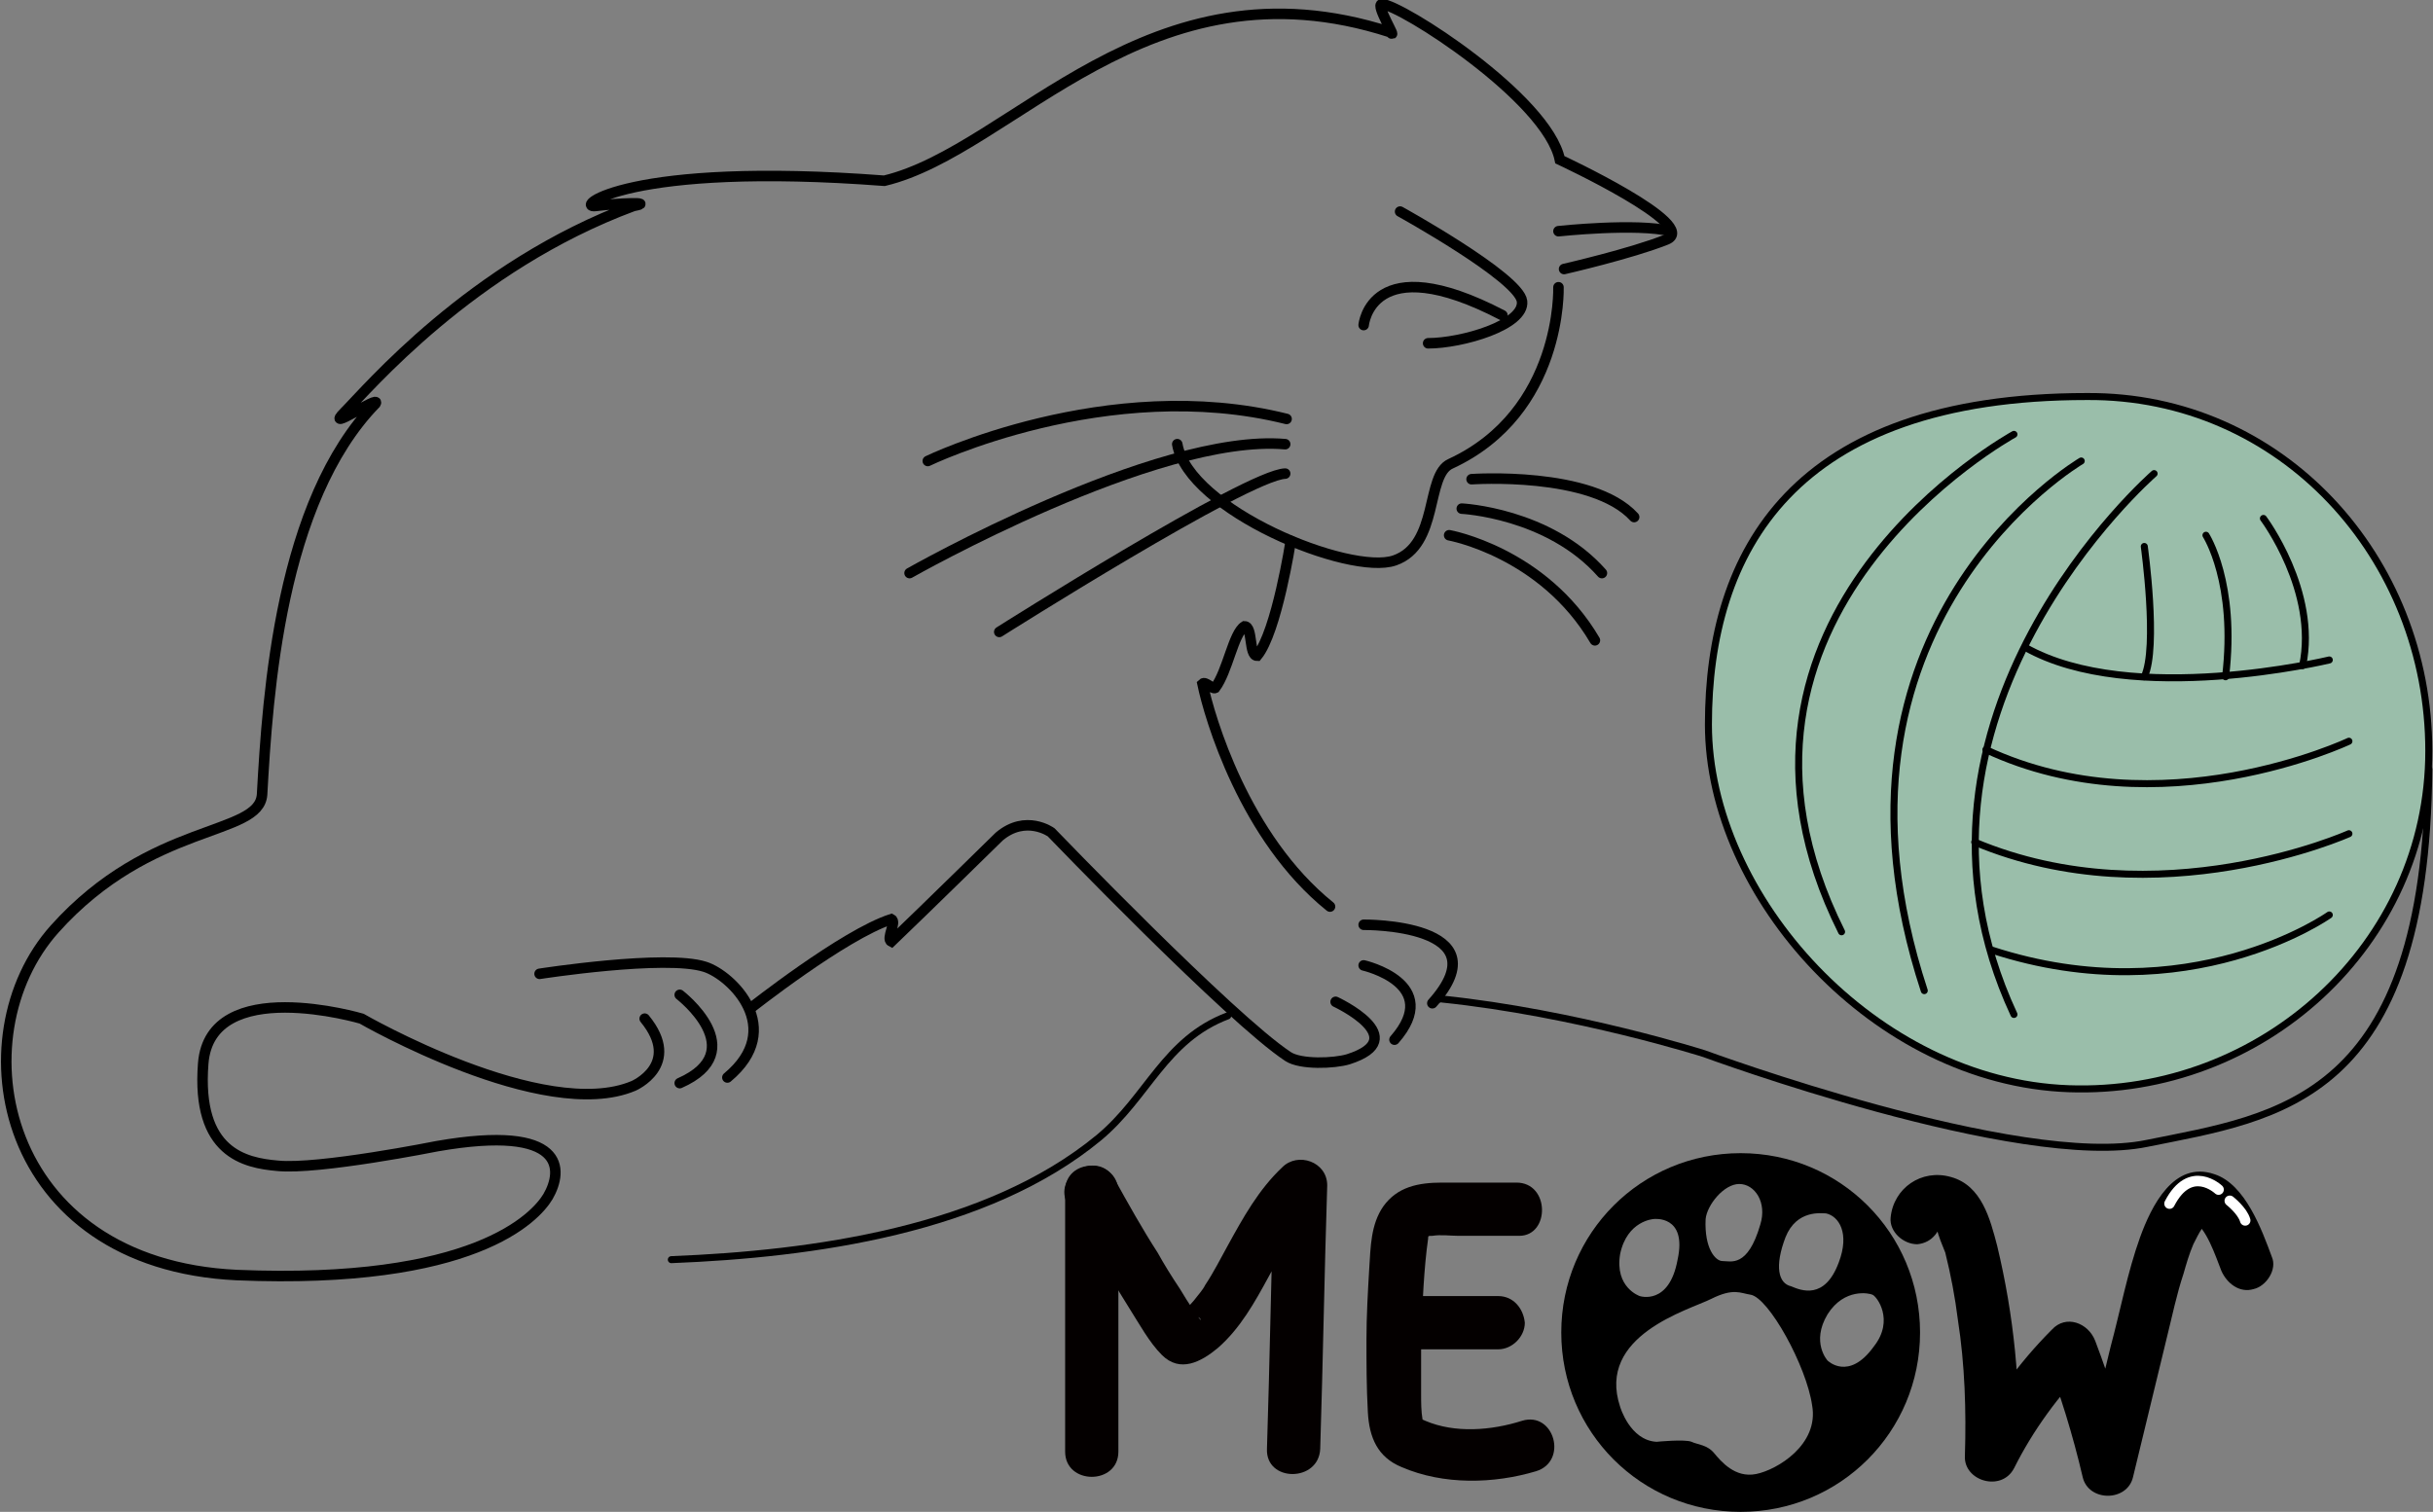 <?xml version="1.0" encoding="utf-8"?>
<!-- Generator: Adobe Illustrator 25.0.0, SVG Export Plug-In . SVG Version: 6.00 Build 0)  -->
<svg version="1.1" id="圖層_1" xmlns="http://www.w3.org/2000/svg" xmlns:xlink="http://www.w3.org/1999/xlink" x="0px" y="0px"
	 viewBox="0 0 173.6 107.9" style="enable-background:new 0 0 173.6 107.9;" xml:space="preserve">
<rect x="0" y="0" width="173.6" height="107.9" fill="#808080" stroke="none"/>
<style type="text/css">
	.st0{fill:none;stroke:#000000;stroke-width:0.75;stroke-linecap:round;stroke-miterlimit:10;}
	.st1{fill:none;stroke:#000000;stroke-width:0.5;stroke-linecap:round;stroke-miterlimit:10;}
	.st2{fill:none;stroke:#000000;stroke-width:0.5;stroke-miterlimit:10;}
	.st3{fill:#9ABEAA;stroke:#000000;stroke-width:0.5;stroke-linecap:round;stroke-miterlimit:10;}
	.st4{fill:#040000;}
	.st5{fill:none;stroke:#FFFFFF;stroke-width:0.75;stroke-linecap:round;stroke-miterlimit:10;}
</style>
<path class="st0" d="M46,72.7c2.7,3.3-0.8,4.8-0.8,4.8c-6.4,2.7-19.4-4.8-19.4-4.8S15,69.5,14.5,75.9s3,7.1,5.3,7.3
	c2.9,0.3,11.4-1.4,11.4-1.4c9.2-1.6,9,1.7,7.9,3.6c-0.9,1.5-5.3,6.3-22.2,5.6c-16.9-0.8-19.9-17-13-24.7s14.6-6.6,14.8-9.6
	c0.4-7.2,1.3-20.9,8.1-27.9c0.4-0.7-3.8,2.2-2.2,0.6s9-10.4,20.6-14.7c1.6-0.3-1.1-0.2-2.7,0s2.2-3.2,20.6-1.8
	c9.2-2.2,18.8-16.2,36.1-10.6c0.6,0.7-1.1-2-0.6-2c1.3,0,11.8,6.7,12.7,11.1c0,0,10.1,4.7,7.6,5.7s-7.3,2.1-7.3,2.1"/>
<path class="st0" d="M99.9,15.1c0,0,8.5,4.7,8.7,6.4s-4.3,3-6.7,3"/>
<path class="st0" d="M97.3,23.2c0,0,0.5-5.6,9.9-0.7"/>
<path class="st0" d="M111.2,16.5c0,0,5.6-0.6,8,0"/>
<path class="st0" d="M111.2,20.5c0,0,0.3,8.9-7.7,12.6c-1.8,0.8-0.8,5.8-4,6.9S84.8,36.4,84,31.7"/>
<path class="st0" d="M66.2,32.9c0,0,12.8-6.2,25.6-3"/>
<path class="st0" d="M64.9,40.9c0,0,17.6-10,26.8-9.2"/>
<path class="st0" d="M71.3,45.1c0,0,17.7-11.2,20.4-11.3"/>
<path class="st0" d="M105,34.2c0,0,8.6-0.6,11.6,2.7"/>
<path class="st0" d="M104.3,36.3c0,0,6.2,0.3,10,4.6"/>
<path class="st0" d="M103.4,38.2c0,0,6.7,1.2,10.4,7.5"/>
<path class="st0" d="M48.5,71c0,0,5.2,4,0,6.3"/>
<path class="st0" d="M38.5,69.5c0,0,9-1.4,11.8-0.5c1.9,0.6,5.8,4.4,1.6,7.9"/>
<path class="st0" d="M92.1,38.6c0,0-1,6.5-2.4,8.2c-0.6,0-0.3-2.1-0.9-2.1c-0.8,0.5-1.2,3.2-2.1,4.4c-0.2,0.1-0.7-0.5-0.9-0.3
	c0.5,2.4,3,11,9.1,15.9"/>
<path class="st0" d="M97.3,66c0,0,10-0.1,4.9,5.6"/>
<path class="st0" d="M97.3,68.9c0,0,5.7,1.3,2.2,5.3"/>
<path class="st0" d="M95.3,71.5c0,0,5.6,2.6,0.9,4.1c-1,0.3-3.4,0.4-4.3-0.2C87.8,72.7,75,59.4,75,59.4s-1.8-1.3-3.7,0.3
	c0,0-5.4,5.3-7.7,7.5c-0.4-0.2,0.4-1.4,0-1.6C60.2,66.7,53.5,72,53.5,72"/>
<path class="st1" d="M102.9,71.3c9.6,1,18.7,3.9,18.7,3.9s22.5,8.3,31.6,6.4c9.4-1.9,19.9-3,20.1-26.7"/>
<path class="st2" d="M102.6,71.3c0.1,0,0.1,0,0.2,0"/>
<path class="st1" d="M47.9,89.9c10.1-0.4,22.5-2.1,30.5-8.7c3.5-2.9,4.7-7,9.2-8.7"/>
<path class="st3" d="M173.3,53.6c0,13.8-11.9,24.6-25.7,24.1s-25.7-13.7-25.7-26s6-23.4,27-23.4C162.8,28.2,173.3,39.8,173.3,53.6z"
	/>
<path class="st1" d="M143.7,31c0,0-23.6,12.9-12.3,35.5"/>
<path class="st1" d="M148.5,32.9c0,0-19.8,11.6-11.2,37.8"/>
<path class="st1" d="M153.7,33.8c0,0-19.9,17.3-10,38.6"/>
<path class="st1" d="M166.2,47.1c0,0-14.1,3.4-21.7-0.9"/>
<path class="st1" d="M167.6,52.9c0,0-13.5,6.4-25.9,0.6"/>
<path class="st1" d="M167.6,59.5c0,0-13.6,6.1-26.7,0.6"/>
<path class="st1" d="M166.2,65.3c0,0-10,7.1-24.1,2.5"/>
<path class="st1" d="M153,39c0,0,1,7.2,0,9.3"/>
<path class="st1" d="M157.4,38.2c0,0,2.2,3.4,1.4,10.1"/>
<path class="st1" d="M161.5,37c0,0,3.9,5.2,2.8,10.5"/>
<g>
	<g>
		<path class="st4" d="M76,85c0,6.2,0,12.4,0,18.6c0,2.4,3.8,2.4,3.8,0c0-6.2,0-12.4,0-18.6C79.7,82.6,76,82.6,76,85L76,85z"/>
	</g>
</g>
<g>
	<g>
		<path class="st4" d="M76.2,86c1.4,2.5,2.9,5,4.4,7.4c0.7,1.1,1.4,2.4,2.3,3.3c1.3,1.3,2.8,0.5,4-0.5c3.2-2.8,4.1-7.4,7.2-10.3
			c-1.1-0.4-2.1-0.9-3.2-1.3c-0.2,6.3-0.3,12.6-0.5,18.8c-0.1,2.4,3.7,2.4,3.8,0c0.2-6.3,0.3-12.6,0.5-18.8c0-1.7-2.1-2.4-3.2-1.3
			c-1.7,1.6-2.8,3.6-3.9,5.6c-0.5,0.9-1,1.9-1.6,2.8c-0.2,0.4-0.5,0.7-0.8,1.1c-0.2,0.2-0.7,0.9-1.1,1c0.5,0.1,1,0.1,1.4,0.2
			c0.2,0.1,0.3,0.4,0,0c-0.1-0.2-0.3-0.4-0.4-0.6c-0.3-0.4-0.6-0.9-0.9-1.4c-0.6-0.9-1.1-1.7-1.6-2.6c-1.1-1.7-2.1-3.5-3.1-5.3
			C78.3,82,75,83.9,76.2,86L76.2,86z"/>
	</g>
</g>
<g>
	<g>
		<path class="st4" d="M108.2,84.4c-1.8,0-3.5,0-5.3,0c-1.7,0-3.2,0.3-4.2,1.7c-0.9,1.3-0.9,2.9-1,4.4c-0.1,1.7-0.2,3.4-0.2,5.1
			s0,3.4,0.1,5.2c0.1,1.8,0.7,3.2,2.4,3.9c3,1.3,6.6,1.2,9.6,0.3c2.3-0.7,1.3-4.3-1-3.6c-2.2,0.7-4.8,0.9-6.9,0
			c-0.2-0.1-0.3-0.1-0.4-0.2c0.7,0.6,0.2,0.1,0.2,0.1c-0.1-0.6-0.1-1.2-0.1-1.8c0-1.4,0-2.8,0-4.2c0.1-2.3,0.2-4.8,0.5-6.9
			c0-0.2,0-0.2,0.3-0.2c0.6-0.1,1.3,0,1.9,0c1.4,0,2.9,0,4.3,0C110.6,88.2,110.6,84.4,108.2,84.4L108.2,84.4z"/>
	</g>
</g>
<g>
	<g>
		<path class="st4" d="M101.1,96.3c1.9,0,3.9,0,5.8,0c1,0,1.9-0.9,1.9-1.9c-0.1-1-0.8-1.9-1.9-1.9c-1.9,0-3.9,0-5.8,0
			c-1,0-1.9,0.9-1.9,1.9C99.3,95.5,100,96.3,101.1,96.3L101.1,96.3z"/>
	</g>
</g>
<g>
	<g>
		<path d="M138.6,86.8c-0.4,0.3-0.5,0.5-0.3,0.7c0.1,0.1,0,0.1-0.2,0c0,0,0.1,0.2,0.1,0.2c0.1,0.5,0.4,1.2,0.6,1.7
			c0.4,1.6,0.7,3.2,0.9,4.8c0.5,3.2,0.6,6.5,0.5,9.7c-0.1,1.8,2.6,2.6,3.5,0.9c1.4-2.8,3.2-5.2,5.3-7.4c-1-0.3-2.1-0.6-3.1-0.8
			c1.1,2.9,2,5.8,2.7,8.8c0.4,1.8,3.2,1.8,3.6,0c0.8-3.3,1.6-6.6,2.4-9.9c0.4-1.6,0.7-3.1,1.2-4.6c0.2-0.7,0.4-1.4,0.7-2.1
			c0.2-0.4,0.4-0.8,0.6-1.1c0.1-0.1,0.1-0.2,0.2-0.3c0.1-0.1,0.1-0.1,0,0c-0.3-0.1-0.6-0.2-0.9-0.3c1,0.4,1.7,2.6,2.1,3.6
			c0.4,0.9,1.3,1.6,2.3,1.3c0.9-0.2,1.7-1.4,1.3-2.3c-0.7-1.9-1.9-5.2-4.1-5.9c-2.9-1-4.5,2.3-5.3,4.5c-0.9,2.5-1.4,5.2-2.1,7.8
			c-0.7,2.8-1.3,5.6-2,8.4c1.2,0,2.4,0,3.6,0c-0.7-3-1.6-5.9-2.7-8.8c-0.5-1.3-2.1-1.9-3.1-0.8c-2.4,2.4-4.4,5.2-5.9,8.2
			c1.2,0.3,2.3,0.6,3.5,0.9c0.2-5.1-0.3-10.1-1.5-15.1c-0.5-1.9-1.1-4.3-3.3-4.9c-2.1-0.6-4.1,0.8-4.3,2.9c-0.1,1,0.9,1.9,1.9,1.9
			C137.9,88.7,138.5,87.8,138.6,86.8L138.6,86.8z"/>
	</g>
</g>
<g>
	<g>
		<path d="M157.2,87.4c1.6,0,1.6-2.5,0-2.5S155.6,87.4,157.2,87.4L157.2,87.4z"/>
	</g>
</g>
<path class="st5" d="M158.3,84.9c0,0-2-1.9-3.5,1"/>
<path class="st5" d="M160.2,87.1c-0.2-0.7-1.1-1.4-1.1-1.4"/>
<path d="M124.2,82.3c-7.1,0-12.8,5.7-12.8,12.8s5.7,12.8,12.8,12.8s12.8-5.7,12.8-12.8S131.3,82.3,124.2,82.3z M127.4,88.3
	c0.8-2,2.6-1.7,2.9-1.7c0.9,0.2,1.7,1.4,0.9,3.5c-1,2.7-2.7,2-3.4,1.7C126.9,91.6,126.6,90.4,127.4,88.3z M121.7,87
	c0.1-1,1.3-2.5,2.4-2.5c1.1,0,2,1.3,1.5,2.9c-0.9,3.1-2.1,2.6-2.7,2.6C122.4,90,121.6,89.1,121.7,87z M115.6,89.5
	c0.5-2.4,2.4-2.5,2.4-2.5s2.4-0.3,1.7,2.9c-0.6,3.3-2.7,2.6-2.7,2.6S115.2,91.9,115.6,89.5z M125.3,105.2c-1.5,0.3-2.5-0.9-3-1.5
	c-0.5-0.6-1.2-0.6-1.6-0.8c-0.5-0.2-2.5,0-2.5,0c-1.9-0.1-2.6-2.5-2.6-2.5c-1.7-5.1,4.9-6.9,6.5-7.7c1.6-0.8,2.1-0.4,2.8-0.3
	c1.3,0.2,4,5.1,4.4,7.9C129.8,103.1,126.8,104.9,125.3,105.2z M130.4,97.1c0,0-1.2-1.3,0-3.3c1.2-1.9,3-1.5,3.2-1.4
	c0.3,0.1,1.6,1.8,0.1,3.7C131.9,98.6,130.4,97.1,130.4,97.1z"/>
</svg>
